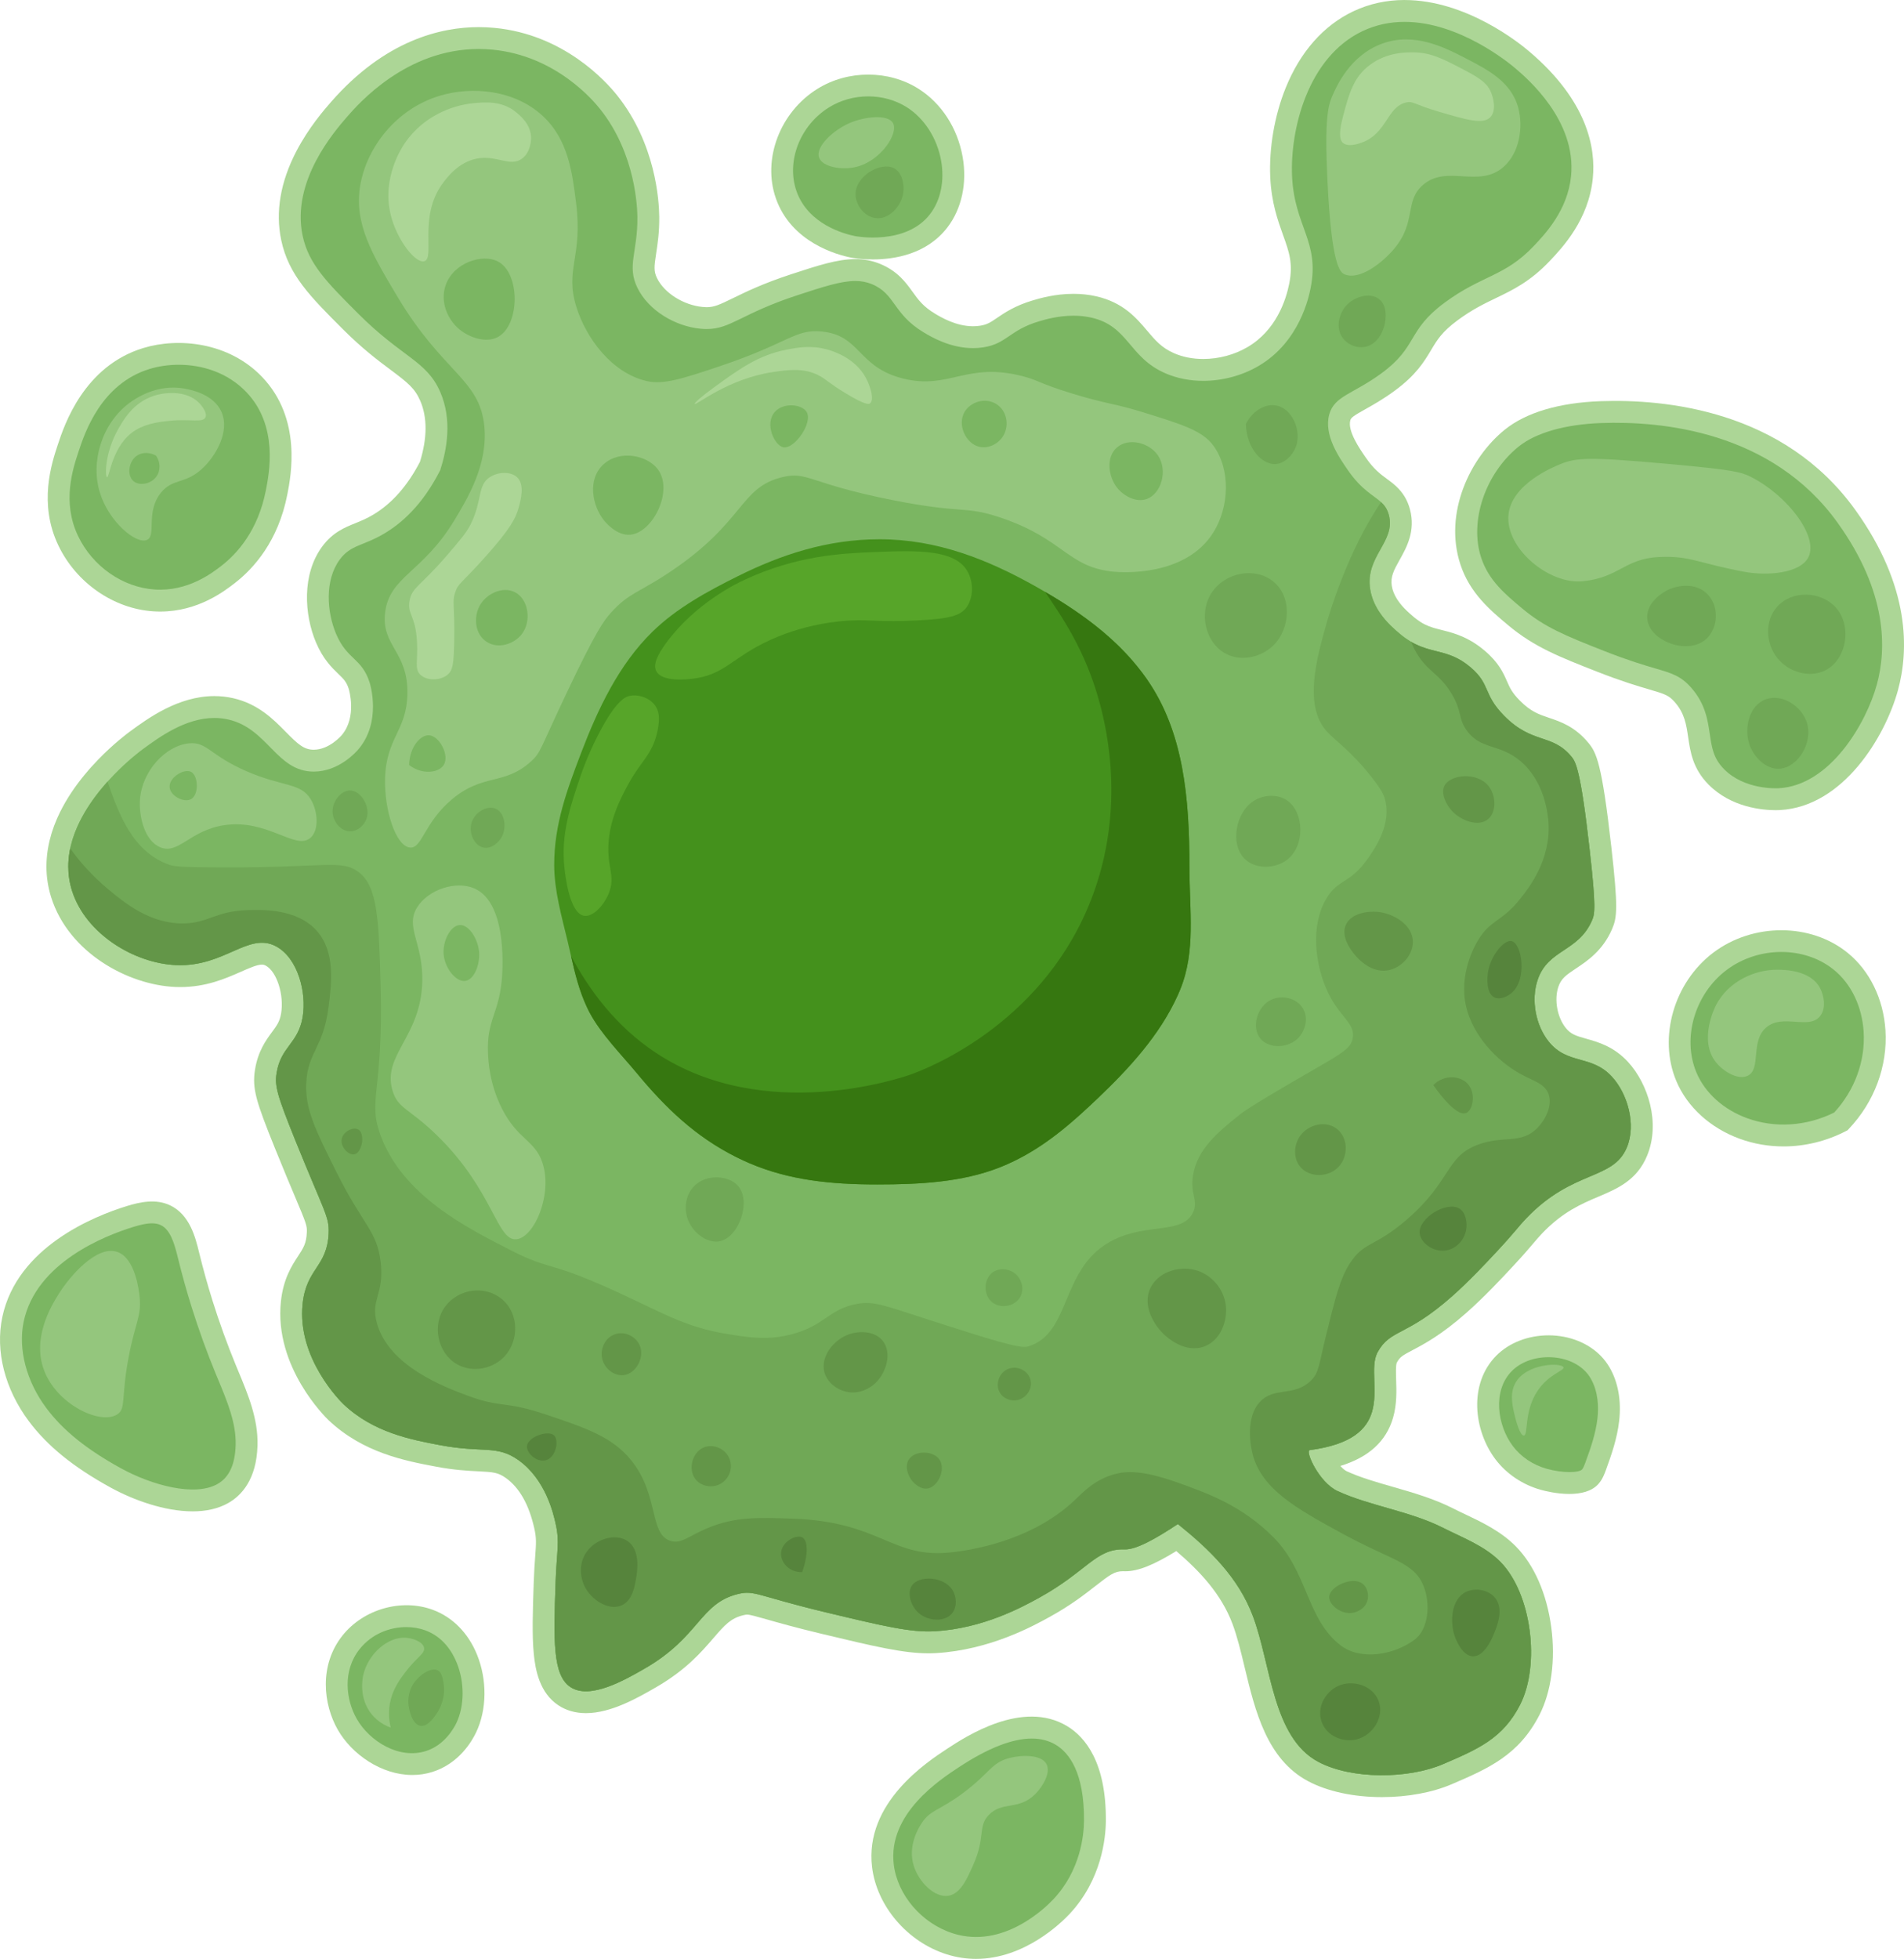 <?xml version="1.0" encoding="UTF-8"?>
<svg id="Capa_2" xmlns="http://www.w3.org/2000/svg" viewBox="0 0 784.135 806.358">
  <defs>
    <style>
      .cls-1 {
        fill: #44911c;
      }

      .cls-2 {
        fill: #639648;
      }

      .cls-3 {
        fill: #367710;
      }

      .cls-4 {
        fill: #57a529;
      }

      .cls-5 {
        fill: #acd696;
      }

      .cls-6 {
        fill: #94c67d;
      }

      .cls-7 {
        fill: #56843c;
      }

      .cls-8 {
        fill: #70a856;
      }

      .cls-9 {
        fill: #7bb662;
      }
    </style>
  </defs>
  <g id="Capa_1-2" data-name="Capa_1">
    <g>
      <g>
        <path class="cls-9" d="M569.13,735.258c-10.916,0-20.957-2.136-28.274-6.012-15.262-8.091-19.637-26.27-23.868-43.852-1.613-6.703-3.137-13.034-5.209-18.552-5.383-14.34-15.96-24.832-26.977-33.917-10.182,6.544-16.661,9.37-21.362,9.37-.143,0-.283-.003-.422-.008-.207-.008-.414-.012-.615-.012-4.832,0-7.754,2.126-13.904,6.933-4.445,3.475-9.977,7.8-18.375,12.432-7.095,3.916-23.714,13.088-44.796,14.342-.964.058-1.961.087-2.962.087-9.892,0-21.574-2.792-42.781-7.861-10.931-2.613-18.003-4.628-22.683-5.961-4.921-1.401-7.391-2.104-9.246-2.104-.777,0-1.588.118-2.714.397-6.628,1.649-9.774,5.298-14.538,10.822-4.839,5.611-10.862,12.596-22.587,19.349-6.901,3.978-17.331,9.988-26.494,9.989-3.399,0-6.383-.832-8.87-2.473-9.519-6.272-9.004-21.508-8.151-46.748.152-4.46.397-7.796.594-10.476.411-5.604.599-8.16-.483-12.938-2.456-10.886-7.009-18.748-13.534-23.373-4.355-3.082-7.462-3.235-13.652-3.54-4.24-.209-9.518-.469-16.748-1.828-12.207-2.305-28.843-5.444-42.094-18.007-.864-.823-20.871-20.227-18.229-45.11.882-8.3,3.776-12.723,6.33-16.624,2.312-3.533,4.138-6.323,4.369-12.178.146-3.706-.377-5.079-5.178-16.448-1.985-4.7-4.704-11.137-8.278-19.991-7.392-18.303-9.011-23.264-7.93-29.98,1.052-6.552,3.773-10.235,6.175-13.486,2.129-2.881,3.811-5.157,4.552-9.523,1.45-8.535-1.704-20.658-8.547-24.409-1.246-.683-2.45-1.001-3.789-1.001-2.912,0-6.381,1.529-10.399,3.3-6.013,2.65-13.496,5.948-23.252,5.949-.612,0-1.229-.013-1.859-.039-17.85-.756-40.386-12.852-46.99-33.781-1.154-3.658-1.739-7.462-1.739-11.305,0-.533.012-1.066.034-1.602.019-.44.045-.872.079-1.31.003-.157.015-.314.035-.468.033-.419.078-.833.131-1.252.003-.044.008-.087.013-.129.05-.421.109-.841.176-1.255.019-.186.048-.371.088-.554.062-.391.128-.782.21-1.173.031-.164.073-.371.123-.594.017-.092.038-.193.064-.302.066-.327.141-.653.224-.98.17-.742.382-1.529.665-2.469.077-.262.163-.543.26-.836.477-1.514,1.074-3.111,1.752-4.68.113-.284.237-.559.372-.843,2.239-4.999,5.378-10.062,9.329-15.048.301-.384.617-.776.932-1.157.553-.676,1.123-1.352,1.704-2.017.017-.019.986-1.134.986-1.134l.001.002c.075-.087.152-.172.231-.252.844-.939,1.698-1.853,2.606-2.793,6.075-6.273,11.453-10.301,12.47-11.045,7.03-5.149,18.786-13.761,32.182-13.761,2.269,0,4.523.25,6.7.743,9.068,2.053,14.608,7.68,19.496,12.645,4.782,4.857,8.559,8.694,14.71,8.694,8.318-.016,14.33-6.824,14.988-7.6,8.087-9.531,3.788-23.139,3.744-23.275-1.319-4.082-3.042-5.742-5.427-8.04-2.518-2.426-5.651-5.445-8.219-11.511-4.33-10.225-5.373-25.035,2.057-35.071,3.546-4.789,7.463-6.372,11.61-8.048,2.333-.942,4.976-2.011,8.085-3.862,8.462-5.038,15.562-13.077,21.104-23.896,3.482-11.065,3.499-20.709.049-28.666-2.783-6.414-6.836-9.444-13.552-14.464-5.092-3.807-11.43-8.544-19.202-16.315-13.386-13.376-21.456-21.439-24.201-34.421-3.455-16.351,3.061-34.142,19.365-52.879,21.202-24.311,42.987-29.409,57.535-29.409,2.005,0,4.043.097,6.057.287,26.8,2.527,43.148,20.686,47.52,26.191,15.273,19.183,16.254,42.665,16.296,47.178.058,6.008-.652,10.617-1.223,14.319-.853,5.529-1.322,8.575.774,12.852,3.698,7.55,12.915,13.451,22.413,14.351.729.069,1.43.104,2.085.104,4.266,0,7.304-1.485,12.82-4.181,5.075-2.48,12.026-5.877,23.098-9.51,11.866-3.892,18.89-6.093,25.268-6.093,3.051,0,5.824.528,8.479,1.614,6.06,2.473,8.81,6.298,11.47,9.997,2.408,3.35,4.899,6.814,10.587,10.217,2.649,1.594,9.665,5.812,17.969,5.812,1.198,0,2.39-.09,3.544-.268,3.947-.61,6.012-2.015,8.871-3.958,3.046-2.072,6.838-4.651,13.517-6.629,2.533-.749,8.43-2.493,15.416-2.493,2.881,0,5.672.298,8.296.887,9.715,2.178,14.437,7.761,18.602,12.687,3.432,4.059,6.673,7.892,12.824,10.541,4.158,1.792,8.776,2.701,13.729,2.701,7.18,0,14.464-1.956,20.512-5.509,13.325-7.818,17.821-21.627,19.315-29.162,1.885-9.52-.154-15.197-2.735-22.384-2.141-5.96-4.567-12.716-5.006-22.502-1.03-23.146,8.446-53.049,31.686-64.012,5.905-2.787,12.342-4.2,19.131-4.2,24.256,0,46.104,18.107,48.516,20.171,22.363,19.006,25.685,36.749,24.531,48.286-1.55,15.556-11.652,26.225-16.507,31.352-7.484,7.892-13.961,11.007-20.819,14.305-5.011,2.41-10.193,4.902-16.558,9.604-7.146,5.274-9.532,9.265-12.059,13.491-2.682,4.486-5.722,9.571-13.999,15.622-4.445,3.252-8.326,5.424-11.443,7.17-5.305,2.97-7.491,4.294-8.33,7.276-1.813,6.437,3.937,14.731,7.026,19.188,3.726,5.387,6.9,7.722,9.701,9.782,1.175.864,2.285,1.681,3.328,2.641,2.253,2.095,3.666,4.424,4.463,7.345,1.978,7.227-1.092,12.691-3.8,17.512-2.473,4.402-4.609,8.203-3.756,13.613.386,2.449,1.354,4.901,2.879,7.291l.087.132c.046.07.089.141.139.207.038.051.095.131.131.184,2.443,3.621,5.582,6.246,7.457,7.815.332.284.622.515.911.738.666.516,1.244.931,1.776,1.275.335.226.597.388.851.544.028.018.443.271.443.271,0,0,.473.266.556.317l.102.049c.105.052.208.109.309.169,0,0,.295.149.363.188,0,0,.221.099.251.114,1.144.564,2.321,1.032,3.599,1.431l.714.224c.078.018.473.133.473.133l.202.059s.183.046.227.059c.187.054.382.109.569.156.041.01.082.021.123.033.521.146,1.042.273,1.563.401l.172.043c.252.062.506.127.756.196,1.388.342,2.539.66,3.616,1,.328.102.679.222,1.019.344.316.109.637.22.958.342.645.24,1.255.492,1.833.758.888.4,1.709.817,2.477,1.26.285.152.579.323.861.495.018.011.113.07.113.07.335.208.679.427,1.014.657.366.241.743.503,1.119.777.334.241.69.513,1.033.786.335.255.737.585,1.14.928,5.004,4.257,6.575,7.839,7.961,10.999,1.208,2.754,2.349,5.356,6.114,9.176,5.298,5.375,9.479,6.786,13.906,8.279,4.614,1.557,9.385,3.167,14.103,8.857,2.322,2.803,4.514,5.45,8.488,40.668,2.816,24.934,2.187,27.781.617,31.403-3.329,7.648-8.548,11.118-13.152,14.179-4.152,2.761-7.432,4.94-9.108,9.967-2.242,6.703-.632,15.585,3.827,21.123,3.077,3.819,6.474,4.769,10.774,5.971,4.721,1.32,10.073,2.815,15.077,8.27,7.026,7.653,11.857,22.126,6.968,33.872-3.491,8.399-10.371,11.313-17.655,14.399-7.26,3.074-15.488,6.56-24.607,16.091-1.468,1.533-2.474,2.723-3.748,4.229-1.778,2.101-3.99,4.716-8.473,9.521-4.527,4.861-11.373,12.211-18.689,18.682-9.88,8.751-16.484,12.234-21.306,14.778-4.346,2.293-6.342,3.346-8.345,6.948-.031.06-.062.119-.094.178.002-.004.019-.042.037-.084-.023.052-.047.104-.072.156-.957,1.981-.839,5.493-.715,9.211.147,4.383.314,9.351-1.108,14.215-2.8,9.54-10.893,15.529-24.684,18.232,1.631,3.171,4.707,7.536,8.05,9.079,5.88,2.717,12.539,4.628,19.589,6.651,8.078,2.319,16.431,4.717,23.927,8.509,1.72.871,3.531,1.73,5.282,2.56,6.861,3.253,13.957,6.616,19.595,12.351,14.057,14.297,18.387,45.398,8.911,63.998-7.792,15.296-19.266,20.23-33.792,26.479l-.1.043c-7.449,3.201-17.044,4.964-27.02,4.964Z"/>
        <path class="cls-5" d="M578.444,9c22.619-0,43.256,17.093,45.588,19.089,4.93,4.19,25.27,21.52,22.98,44.42-1.4,14.05-10.68,23.83-15.32,28.73-12.12,12.78-21.22,11.88-36.76,23.36-15.65,11.55-10.87,18.01-26.04,29.1-11.77,8.61-19.3,9.22-21.45,16.86-2.38,8.45,4.02,17.72,7.66,22.97,5.72,8.27,10.54,10.28,13.68,13.17,1.43,1.33,2.52,2.84,3.17,5.22,3.03,11.07-9.82,16.95-7.66,30.64.54,3.43,1.89,6.44,3.53,9.01.14.21.27.42.42.62,2.78,4.12,6.28,7.06,8.3,8.75.35.3.7.58,1.05.85.71.55,1.4,1.05,2.08,1.49.31.21.63.41.94.6l.01.01c.17.1.34.2.51.31.01,0,.03.01.04.02.14.08.28.16.41.23.16.1.32.18.48.26.15.09.31.17.47.25.16.09.32.16.47.23,1.46.72,2.87,1.26,4.25,1.69l.57.18c.13.04.25.08.38.11.21.06.41.12.62.18.04.01.09.02.13.03.24.07.49.14.73.2.57.16,1.14.3,1.71.44.28.07.57.14.85.22,1.14.28,2.27.58,3.41.94.29.09.58.19.86.29.29.1.58.2.87.31.51.19,1.03.4,1.55.64.71.32,1.44.68,2.18,1.11.23.12.47.26.7.4.03.02.05.03.08.05.29.18.59.37.88.57.32.21.65.44.98.68.29.21.59.44.88.67.34.26.68.54,1.02.83,8.31,7.07,4.96,10.95,13.79,19.91,11.73,11.9,19.69,7.13,27.75,16.85,1.69,2.04,3.74,5.15,7.48,38.3,2.7,23.9,2.1,26.48.96,29.11-5.69,13.07-18.14,11.74-22.4,24.51-2.78,8.31-.78,18.7,4.59,25.37,7.79,9.67,17.58,5.24,26.04,14.46,6.4,6.97,10.08,19.61,6.13,29.1-5.66,13.62-22.14,9.02-41.36,29.11-3.61,3.77-4.49,5.46-12.26,13.79-4.49,4.82-11.28,12.1-18.38,18.38-18.98,16.81-25.32,13.34-30.64,22.98-.07.14-.15.27-.21.41-2.82,5.84.4,15.6-2.09,24.12-2.11,7.19-8.29,13.5-25.66,15.8-2.02.26,3.79,13.32,11.46,16.86,13.18,6.09,29.95,8.3,43.37,15.09,8.24,4.17,17.23,7.47,23.7,14.05,12.9,13.12,16.46,42.41,8.11,58.8-7.07,13.88-17.36,18.28-31.66,24.43-6.984,3.001-16.121,4.598-25.243,4.598-9.569,0-19.123-1.756-26.167-5.488-18.92-10.03-19.44-39.96-26.97-60.01-5.98-15.93-17.77-27.35-30.9-37.9-8.973,5.959-16.935,10.435-21.651,10.435-.088,0-.174-.002-.259-.005-.263-.009-.522-.014-.777-.014-11.275-0-15.022,9.206-34.453,19.924-7.32,4.04-23.21,12.62-42.89,13.79-.882.052-1.778.079-2.692.079-9.359,0-20.776-2.728-41.738-7.739-23.034-5.506-28.286-8.188-32.976-8.188-1.205,0-2.372.177-3.794.528-15.72,3.91-15.7,17.63-38.29,30.64-6.314,3.639-16.302,9.388-24.248,9.388-2.361,0-4.541-.507-6.392-1.728-7.42-4.89-6.92-19.52-6.13-42.89.46-13.5,1.81-16.52,0-24.51-.9-3.99-4.09-18.09-15.32-26.05-8.93-6.32-14.51-2.8-32.17-6.12-11.92-2.25-27.52-5.18-39.83-16.85-.85-.81-19.25-18.76-16.85-41.37,1.56-14.68,10.17-15.13,10.72-29.1.27-6.86-1.73-8.45-13.78-38.3-7.52-18.62-8.5-22.36-7.66-27.58,1.75-10.9,8.87-12.08,10.72-22.97,1.74-10.24-1.99-24.27-10.82-29.11-2.013-1.103-3.977-1.554-5.952-1.554-8.941-.001-18.152,9.25-33.652,9.25-.548,0-1.103-.011-1.667-.035-17.24-.73-37.27-12.83-42.89-30.64-1.06-3.36-1.53-6.69-1.53-9.95,0-.47.01-.94.03-1.41.02-.47.05-.93.09-1.4q-.01-.01,0-.02c.03-.46.08-.91.14-1.37v-.03c.05-.42.11-.84.18-1.25,0-.07.01-.14.03-.2.06-.38.12-.76.2-1.14.04-.21.08-.41.13-.62.01-.06.02-.13.04-.19.06-.31.13-.62.21-.93.17-.75.38-1.5.6-2.23.07-.24.14-.47.22-.71.47-1.49,1.02-2.95,1.64-4.38.09-.23.19-.45.3-.68,2.31-5.17,5.45-9.95,8.77-14.14.29-.37.58-.73.87-1.08.54-.66,1.08-1.3,1.63-1.93q.01-.01.02-.02c.32-.38.66-.76.98-1.13.02-.03.05-.05.08-.08.87-.97,1.73-1.89,2.59-2.78,5.8-5.99,10.92-9.83,11.89-10.54,6.782-4.968,17.596-12.892,29.524-12.892,1.878,0,3.784.196,5.706.632,16.336,3.697,19.855,21.45,35.201,21.45.013,0,.026,0,.039,0,10.38-.02,17.49-8.14,18.38-9.19,9.58-11.29,4.88-26.69,4.59-27.58-3.25-10.06-9.26-9.23-13.78-19.91-3.84-9.07-4.77-22.13,1.53-30.64,4.54-6.13,9.54-5.46,18.38-10.72,6.82-4.06,15.58-11.45,22.98-26.05,2.71-8.46,5-20.64,0-32.17-5.61-12.93-15.7-14.17-33.7-32.17-12.91-12.9-20.51-20.49-22.98-32.17-4.75-22.48,13.15-43.01,18.38-49.02,4.559-5.228,24.275-27.837,54.117-27.837,1.841,0,3.716.086,5.633.267,26.4,2.49,41.95,21.4,44.42,24.51,14.77,18.55,15.29,41.18,15.32,44.42.14,14.5-4.44,20.03.01,29.11,4.6,9.39,15.58,15.86,26.03,16.85.881.084,1.714.124,2.51.124,9.944,0,14.21-6.331,37.32-13.914,10.916-3.58,18.058-5.869,23.865-5.869,2.433,0,4.631.402,6.775,1.279,9.85,4.02,8.63,12.24,21.45,19.91,2.891,1.738,10.77,6.451,20.28,6.451,1.379,0,2.792-.099,4.23-.321,9.71-1.5,10.72-7.09,22.98-10.72,2.396-.709,7.791-2.308,14.138-2.308,2.342,0,4.813.218,7.312.778,15.48,3.47,15.4,16.41,30.63,22.97,4.852,2.092,10.166,3.069,15.509,3.069,8.017,0,16.1-2.198,22.791-6.129,17.06-10.01,20.77-28.74,21.45-32.17,3.79-19.14-6.73-25.21-7.66-45.96-.84-18.87,6.3-48.98,29.11-59.74,5.689-2.684,11.513-3.769,17.212-3.769M578.444,0h-0c-7.459 0-14.542,1.558-21.052,4.63-12.265,5.785-21.923,16.713-27.929,31.601-4.558,11.298-6.866,24.667-6.331,36.679.469,10.468,3.129,17.873,5.266,23.824,2.529,7.041,4.199,11.692,2.557,19.988-1.347,6.795-5.37,19.229-17.176,26.156-5.37,3.155-11.846,4.891-18.236,4.891-4.336,0-8.355-.785-11.946-2.333-5.181-2.232-7.824-5.357-11.171-9.315-4.394-5.196-9.862-11.664-21.054-14.172-2.945-.661-6.068-.996-9.28-.996-7.636,0-13.97,1.873-16.675,2.673-7.371,2.182-11.659,5.099-14.79,7.229-2.718,1.849-4.083,2.777-7.028,3.232-.925.142-1.887.215-2.856.215-7.054,0-13.294-3.752-15.643-5.164-4.905-2.935-6.924-5.742-9.261-8.992-2.747-3.82-6.165-8.574-13.426-11.537-3.199-1.309-6.529-1.946-10.176-1.946-7.407,0-15.487,2.65-26.669,6.317-11.368,3.73-18.479,7.205-23.672,9.743-5.661,2.767-7.776,3.723-10.844,3.723-.514,0-1.072-.028-1.658-.084-7.897-.748-15.802-5.731-18.799-11.85-1.408-2.872-1.209-4.734-.368-10.187.596-3.864,1.337-8.674,1.276-15.05-.062-6.7-1.492-30.111-17.279-49.939-4.645-5.849-22.044-25.169-50.616-27.864-2.151-.203-4.331-.307-6.478-.307-15.481,0-38.614,5.365-60.901,30.922-2.753,3.163-9.133,10.495-14.151,20.128-6.609,12.687-8.712,25.024-6.252,36.668,3.022,14.291,11.927,23.189,25.406,36.658,8.016,8.016,14.497,12.86,19.705,16.753,6.979,5.216,9.899,7.537,12.118,12.65,2.971,6.851,2.937,15.313-.1,25.161-5.123,9.884-11.589,17.197-19.227,21.743-2.813,1.674-5.18,2.631-7.469,3.556-4.331,1.751-9.239,3.735-13.539,9.541-8.487,11.464-7.414,28.102-2.585,39.505,2.926,6.913,6.575,10.429,9.24,12.997,2.194,2.114,3.295,3.175,4.263,6.171.035.111,3.501,11.461-2.888,18.99-.211.249-5.159,6.001-11.535,6.013-4.108,0-6.638-2.386-11.526-7.351-5.058-5.138-11.354-11.533-21.71-13.877-2.501-.566-5.089-.854-7.692-.854-14.868,0-27.368,9.156-34.836,14.626-1.072.785-6.723,5.017-13.044,11.545-.917.949-1.776,1.868-2.623,2.808-.166.169-.323.343-.473.523l-.229.263c-.204.233-.41.469-.612.705-.016.018-.032.036-.047.053-.606.695-1.196,1.393-1.804,2.135-.334.403-.667.818-1.001,1.243-4.14,5.224-7.465,10.591-9.856,15.915-.121.255-.279.6-.441,1-.721,1.673-1.357,3.375-1.891,5.062-.104.316-.198.621-.29.937-.299.995-.528,1.847-.717,2.663-.088.351-.17.707-.243,1.062-.032.136-.058.262-.08.377-.048.217-.092.432-.134.652-.091.442-.16.851-.217,1.206-.05.25-.09.502-.12.756-.069.433-.13.877-.184,1.327-.007.062-.014.124-.02.186-.076.616-.129,1.158-.164,1.69-.045.554-.078,1.087-.101,1.625-.025.595-.038,1.198-.038,1.793,0,4.304.655,8.563,1.947,12.658,7.221,22.884,31.713,36.103,51.092,36.924.681.029,1.37.044,2.047.044,10.705,0,18.669-3.511,25.069-6.332,3.404-1.501,6.619-2.918,8.582-2.918.421,0,.91.054,1.63.448,4.521,2.478,7.57,12.057,6.27,19.709-.562,3.307-1.756,4.924-3.735,7.602-2.436,3.298-5.773,7.814-6.999,15.449-1.261,7.835.428,13.131,8.201,32.377,3.587,8.886,6.313,15.341,8.304,20.055,4.662,11.039,4.933,11.853,4.828,14.521-.182,4.61-1.409,6.486-3.638,9.891-2.55,3.896-6.042,9.232-7.039,18.612-2.875,27.082,18.672,47.96,19.59,48.836,14.229,13.49,31.617,16.772,44.314,19.168l.056.011c7.539,1.417,12.986,1.686,17.363,1.901,6.201.306,8.129.493,11.277,2.721,5.586,3.959,9.537,10.92,11.74,20.684.936,4.132.786,6.172.386,11.622-.2,2.719-.448,6.104-.601,10.601l-.002.053c-.411,12.152-.735,21.751.028,29.523.651,6.631,2.411,16.037,10.147,21.135,3.231,2.131,7.049,3.213,11.344,3.213,10.366,0,21.425-6.373,28.742-10.59,12.386-7.133,18.685-14.439,23.747-20.309,4.837-5.61,7.188-8.143,12.222-9.395.933-.231,1.345-.262,1.622-.262,1.227,0,3.927.769,8.015,1.933,4.717,1.343,11.845,3.373,22.869,6.009,21.541,5.149,33.407,7.985,43.83,7.985,1.089,0,2.175-.032,3.228-.095,22.096-1.314,39.973-11.18,46.703-14.894,8.71-4.804,14.4-9.252,18.971-12.825,5.81-4.542,7.807-5.979,11.133-5.979.149,0,.3.003.454.008.189.007.384.011.582.011,5.184,0,11.482-2.459,20.984-8.313,9.605,8.196,18.518,17.627,23.141,29.942,1.975,5.26,3.468,11.46,5.047,18.025,4.256,17.687,9.08,37.733,26.133,46.774,7.957,4.215,18.746,6.536,30.383,6.536,10.573,0,20.8-1.893,28.796-5.329l.103-.044c14.753-6.345,27.494-11.824,36.023-28.57,4.827-9.475,6.583-22.558,4.816-35.893-1.829-13.807-6.989-25.634-14.528-33.302-6.199-6.304-13.996-10.001-20.876-13.262-1.805-.856-3.51-1.664-5.177-2.508-7.877-3.985-16.438-6.442-24.717-8.819-6.88-1.975-13.377-3.84-18.942-6.411-.827-.382-1.739-1.187-2.618-2.18,11.724-3.604,18.849-10.131,21.679-19.776,1.627-5.566,1.44-11.149,1.289-15.636-.081-2.415-.203-6.06.266-7.095.013-.025.026-.049.038-.072,1.294-2.319,2.188-2.843,6.487-5.111,4.74-2.501,11.904-6.28,22.191-15.392,7.471-6.608,14.408-14.055,18.998-18.983,4.552-4.88,6.803-7.54,8.612-9.678,1.272-1.504,2.192-2.59,3.563-4.022,8.48-8.864,16.254-12.157,23.113-15.062,7.797-3.303,15.859-6.717,20.057-16.819,5.665-13.611.359-29.743-7.811-38.641-5.87-6.397-12.406-8.224-17.179-9.558-4.375-1.223-6.397-1.873-8.482-4.461-3.506-4.355-4.824-11.607-3.063-16.869,1.141-3.422,3.073-4.818,7.333-7.65,4.612-3.066,10.928-7.265,14.784-16.123,2.082-4.802,2.556-8.709-.269-33.713-3.924-34.785-6.164-39.013-9.492-43.031-5.536-6.676-11.41-8.658-16.131-10.251-4.243-1.432-7.593-2.562-12.14-7.175-3.182-3.229-4.072-5.257-5.198-7.824-1.503-3.427-3.373-7.691-9.17-12.622-.48-.41-.904-.754-1.319-1.074-.374-.296-.76-.589-1.133-.86-.418-.304-.839-.597-1.241-.863-.427-.291-.831-.546-1.143-.74-.018-.011-.035-.022-.052-.033-.034-.022-.069-.043-.104-.064-.363-.221-.697-.413-1.016-.585-.869-.498-1.789-.965-2.804-1.423-.672-.309-1.375-.6-2.148-.888-.346-.13-.691-.251-1.036-.37-.381-.136-.775-.27-1.168-.392-1.109-.35-2.329-.689-3.792-1.05-.273-.075-.551-.145-.825-.213l-.128-.032c-.511-.126-.986-.24-1.46-.374-.083-.023-.166-.045-.25-.066-.129-.032-.264-.071-.393-.109-.112-.033-.224-.063-.337-.091-.01-.002-.019-.005-.029-.007l-.063-.018-.368-.107c-.053-.015-.107-.03-.16-.044l-.552-.174c-1.085-.338-2.049-.721-2.98-1.18-.058-.029-.116-.057-.175-.084l-.09-.042c-.053-.028-.107-.056-.161-.083l-.039-.02c-.135-.077-.272-.15-.411-.22-.084-.049-.169-.097-.255-.143-.045-.024-.092-.051-.14-.079-.1-.062-.2-.122-.3-.182-.033-.021-.065-.041-.098-.061-.196-.12-.399-.245-.594-.377-.052-.036-.105-.071-.158-.105-.424-.275-.901-.618-1.458-1.049-.287-.221-.507-.399-.706-.569-.027-.023-.054-.046-.081-.068-1.693-1.417-4.527-3.788-6.615-6.881-.06-.089-.122-.178-.186-.265l-.047-.072-.088-.134c-1.189-1.874-1.909-3.682-2.199-5.525-.582-3.689.779-6.341,3.233-10.71,2.821-5.02,6.684-11.895,4.217-20.906-1.027-3.76-2.845-6.76-5.721-9.434-1.26-1.159-2.522-2.088-3.744-2.986-2.64-1.942-5.369-3.95-8.664-8.713-2.483-3.581-7.637-11.015-6.399-15.41.309-1.099,1.294-1.825,6.198-4.571,3.224-1.805,7.236-4.051,11.903-7.465,9.013-6.589,12.302-12.091,15.204-16.944,2.486-4.158,4.449-7.442,10.867-12.178,6.027-4.453,11.015-6.851,15.838-9.171,6.922-3.329,14.08-6.772,22.108-15.237,5.226-5.518,16.043-16.942,17.745-34.031,1.26-12.604-2.245-31.89-26.107-52.17-4.121-3.528-26.082-21.232-51.417-21.232h0Z"/>
      </g>
      <path class="cls-8" d="M669.992,472.339c-5.66,13.62-22.14,9.02-41.36,29.11-3.61,3.77-4.49,5.46-12.26,13.79-4.49,4.82-11.28,12.1-18.38,18.38-18.98,16.81-25.32,13.34-30.64,22.98-.07.14-.15.27-.21.41-2.82,5.84.4,15.6-2.09,24.12-2.11,7.19-8.29,13.5-25.66,15.8-2.02.26,3.79,13.32,11.46,16.86,13.18,6.09,29.95,8.3,43.37,15.09,8.24,4.17,17.23,7.47,23.7,14.05,12.9,13.12,16.46,42.41,8.11,58.8-7.07,13.88-17.36,18.28-31.66,24.43-14.31,6.15-37.65,6.4-51.41-.89-18.92-10.03-19.44-39.96-26.97-60.01-5.98-15.93-17.77-27.35-30.9-37.9-9.14,6.07-17.23,10.6-21.91,10.43-11.89-.43-15.36,8.95-35.23,19.91-7.32,4.04-23.21,12.62-42.89,13.79-9.91.59-21.42-2.16-44.43-7.66-28.95-6.92-29.81-9.38-36.77-7.66-15.72,3.91-15.7,17.63-38.29,30.64-8.19,4.72-22.56,12.99-30.64,7.66-7.42-4.89-6.92-19.52-6.13-42.89.46-13.5,1.81-16.52,0-24.51-.9-3.99-4.09-18.09-15.32-26.05-8.93-6.32-14.51-2.8-32.17-6.12-11.92-2.25-27.52-5.18-39.83-16.85-.85-.81-19.25-18.76-16.85-41.37,1.56-14.68,10.17-15.13,10.72-29.1.27-6.86-1.73-8.45-13.78-38.3-7.52-18.62-8.5-22.36-7.66-27.58,1.75-10.9,8.87-12.08,10.72-22.97,1.74-10.24-1.99-24.27-10.82-29.11-11.45-6.27-21.23,8.51-41.27,7.66-17.24-.73-37.27-12.83-42.89-30.64-1.06-3.36-1.53-6.69-1.53-9.95,0-.47.01-.94.03-1.41.02-.47.05-.93.09-1.4q-.01-.01,0-.02c.03-.46.08-.91.14-1.37v-.03c.05-.42.11-.84.18-1.25,0-.07.01-.14.03-.2.06-.38.12-.76.2-1.14.04-.21.08-.41.13-.62.01-.06.02-.13.04-.19.06-.31.13-.62.21-.93.17-.75.38-1.5.6-2.23.07-.24.14-.47.22-.71.47-1.49,1.02-2.95,1.64-4.38.09-.23.19-.45.3-.68,2.31-5.17,5.45-9.95,8.77-14.14.29-.37.58-.73.87-1.08.54-.66,1.08-1.3,1.63-1.93l.02-.02c.32-.38.66-.76.98-1.13.02-.03.05-.05.08-.08,4.82,13.97,10.61,29.1,25.58,34.28,2.68.92,9.3.97,22.43,1.02,41.91.16,48.33-3.46,55.53,2.04,7.71,5.89,8.22,19.66,8.94,46.98,1.15,43.96-5.48,46.57,0,61.36,9.11,24.62,35,37.78,54.13,47.5,15.81,8.03,14.25,3.85,40.68,15.73,20.67,9.3,29.87,15.56,48.17,18.51,8.83,1.43,16.83,2.63,26.6,0,13.3-3.57,15-10.23,26.32-12.38,7.3-1.38,11.21.5,31.93,7.15,23.55,7.56,35.39,11.31,38.72,10.34,18.42-5.4,12.93-33.22,35.75-44.13,13.9-6.65,28-2.09,32.28-11.08,2.34-4.91-1.33-7.4,0-15.38,1.81-10.83,10.5-17.84,18.78-24.51,1.77-1.43,4.84-3.8,26.55-16.35,15.78-9.11,19.6-11,20.43-15.43,1.2-6.45-5.77-8.63-10.86-20.31-4.37-10.04-6.78-25.8,0-37.21,4.95-8.34,9.68-5.72,17.41-16.92,2.71-3.94,9.56-13.85,6.72-23.96-.54-1.93-1.43-3.89-5.2-8.72-8.77-11.24-15.53-15.55-18.93-19.4-9.4-10.65-3.92-30.11,0-44.05.78-2.78,8.64-29.89,22.54-50.13,1.43,1.33,2.52,2.84,3.17,5.22,3.03,11.07-9.82,16.95-7.66,30.64.54,3.43,1.89,6.44,3.53,9.01.14.21.27.42.42.62,2.78,4.12,6.28,7.06,8.3,8.75.35.3.7.58,1.05.85.71.55,1.4,1.05,2.08,1.49.31.21.63.41.94.6l.01.01c.17.1.34.2.51.31.01,0,.03.01.04.02.14.08.28.16.41.23.16.1.32.18.48.26.15.09.31.17.47.25.16.09.32.16.47.23,1.46.72,2.87,1.26,4.25,1.69l.57.18c.13.04.25.08.38.11.21.06.41.12.62.18.04.01.09.02.13.03.24.07.49.14.73.2.57.16,1.14.3,1.71.44.28.07.57.14.85.22,1.14.28,2.27.58,3.41.94.29.09.58.19.86.29.29.1.58.2.87.31.51.19,1.03.4,1.55.64.71.32,1.44.68,2.18,1.11.23.12.47.26.7.4.03.02.05.03.08.05.29.18.59.37.88.57.32.21.65.44.98.68.29.21.59.44.88.67.34.26.68.54,1.02.83,8.31,7.07,4.96,10.95,13.79,19.91,11.73,11.9,19.69,7.13,27.75,16.85,1.69,2.04,3.74,5.15,7.48,38.3,2.7,23.9,2.1,26.48.96,29.11-5.69,13.07-18.14,11.74-22.4,24.51-2.78,8.31-.78,18.7,4.59,25.37,7.79,9.67,17.58,5.24,26.04,14.46,6.4,6.97,10.08,19.61,6.13,29.1Z"/>
      <g>
        <path class="cls-9" d="M104.716,158.301c-11.89-12.451-30.196-15.072-44.425-10.723-22.223,6.792-29.624,29.093-32.17,36.766-2.526,7.612-7.513,22.641,0,38.298,6.159,12.835,19.445,23.436,35.234,24.511,15.449,1.051,26.458-7.483,30.638-10.723,15.387-11.928,18.945-28.746,19.915-33.702,1.463-7.476,5.652-28.881-9.191-44.425Z"/>
        <path class="cls-5" d="M65.998,251.743c-.966,0-1.948-.033-2.95-.101-16.329-1.112-31.632-11.73-38.985-27.054-8.299-17.295-2.838-33.753-.214-41.662,2.641-7.96,10.678-32.181,35.126-39.653,14.493-4.428,35.264-2.461,48.996,11.919,16.453,17.229,11.862,40.688,10.354,48.397-3.752,19.168-13.804,30.372-21.575,36.395-4.26,3.303-15.166,11.757-30.751,11.757ZM73.605,150.148c-4.267,0-8.371.625-12,1.734-20,6.113-26.694,26.285-29.214,33.879-2.426,7.31-6.94,20.916-.214,34.934,5.975,12.45,18.332,21.073,31.482,21.968,13.746.937,23.791-6.857,27.575-9.79,6.554-5.08,15.04-14.584,18.256-31.01,1.423-7.273,5.204-26.594-8.03-40.453h0c-7.69-8.054-18.19-11.262-27.856-11.262Z"/>
      </g>
      <g>
        <path class="cls-9" d="M375.865,40.344c-10.777-6.812-25.436-7.001-36.766,0-13.11,8.1-20.511,25.049-15.319,39.83,5.89,16.768,24.509,20.84,27.575,21.447,1.106.219,23.648,4.324,35.234-10.723,11.386-14.787,5.976-39.998-10.723-50.553Z"/>
        <path class="cls-5" d="M359.474,106.788c-5.034,0-8.605-.676-8.993-.753-5.643-1.116-24.553-6.171-30.947-24.37-5.681-16.171,1.714-35.581,17.2-45.149,12.552-7.754,29.244-7.745,41.536.024h0c9.454,5.975,16.08,16.195,18.18,28.04,1.913,10.789-.382,21.382-6.296,29.062-8.518,11.062-21.849,13.145-30.68,13.145ZM357.577,39.675c-5.615,0-11.261,1.499-16.113,4.497-11.974,7.398-17.751,22.234-13.439,34.51,4.812,13.699,19.741,17.642,24.202,18.523.208.041,20.79,3.94,30.796-9.054,4.373-5.679,6.037-13.698,4.565-22-1.635-9.22-6.916-17.445-14.127-22.003-4.717-2.981-10.285-4.472-15.884-4.472Z"/>
      </g>
      <g>
        <path class="cls-9" d="M659.324,169.641c-23.728.847-33.772,8.307-36.766,10.723-14.081,11.362-22.746,32.588-16.851,50.553,3.486,10.624,11.017,16.915,18.383,23.068,9.886,8.258,19.293,12.038,35.234,18.294,24.364,9.561,27.983,7.17,33.799,13.787,10.053,11.438,3.052,22.917,13.69,33.702,9.755,9.89,24.555,9.275,26.043,9.191,22.847-1.278,39.177-26.89,44.425-45.957,9.357-33.993-11.967-63.671-16.851-70.468-32.576-45.339-90.581-43.269-101.106-42.894Z"/>
        <path class="cls-5" d="M731.28,333.5c-5.26,0-18.276-1.047-27.67-10.571-6.457-6.545-7.468-13.396-8.361-19.441-.78-5.281-1.454-9.842-5.505-14.451-2.469-2.809-3.944-3.313-10.511-5.237-4.774-1.399-11.314-3.314-21.552-7.332-15.552-6.103-25.827-10.135-36.475-19.029-7.447-6.221-15.886-13.27-19.774-25.119-6.93-21.122,3.961-43.887,18.301-55.458,8.747-7.058,22.382-11.11,39.431-11.719h.001c26.496-.944,75.353,3.613,104.921,44.765,22.698,31.592,22.064,57.836,17.536,74.289-5.231,19.001-22.467,47.799-48.513,49.256-.401.022-1.024.046-1.828.047ZM659.324,169.641l.16,4.497c-14.873.531-26.984,3.986-34.101,9.729-13.693,11.05-20.314,30.674-15.401,45.648,3.084,9.399,9.839,15.043,16.991,21.016,9.123,7.62,17.471,11.075,33.995,17.56,9.865,3.871,16.182,5.722,20.794,7.073,6.746,1.976,10.462,3.065,14.741,7.933,5.806,6.605,6.785,13.231,7.648,19.077.824,5.579,1.475,9.985,5.865,14.435,8.286,8.4,21.147,7.94,22.588,7.858,21.158-1.184,35.971-26.794,40.338-42.659,4.008-14.561,4.457-37.943-16.167-66.647-27.121-37.747-72.602-41.909-97.291-41.023l-.16-4.497Z"/>
      </g>
      <g>
        <path class="cls-9" d="M758.126,395.748c-13.07-10.645-34.364-11.689-49.836,0-15.331,11.583-20.246,32.12-13.787,47.489,8.693,20.685,37.858,31.702,63.623,18.383,19.791-20.781,17.427-51.68,0-65.872Z"/>
        <path class="cls-5" d="M734.516,471.914c-6.122.001-12.205-1.034-17.967-3.124-12.138-4.402-21.686-13.08-26.194-23.808-7.514-17.88-.97-40.589,15.223-52.823,16.344-12.348,40.157-12.302,55.391.101h0c9.053,7.373,14.712,18.985,15.526,31.859.933,14.744-4.575,29.544-15.109,40.606l-.521.547-.671.347c-8.081,4.177-16.918,6.296-25.677,6.296ZM733.613,391.868c-7.943,0-16.02,2.491-22.61,7.47-13.01,9.83-18.32,27.953-12.352,42.156,3.539,8.42,11.181,15.286,20.966,18.834,11.427,4.144,24.419,3.278,35.768-2.364,8.473-9.187,12.887-21.273,12.127-33.279-.657-10.379-5.113-19.655-12.228-25.449h0c-6.034-4.914-13.787-7.369-21.671-7.369Z"/>
      </g>
      <g>
        <path class="cls-9" d="M656.079,561.318c-9.22-9.5-27.319-9.508-36.64-.123-9.554,9.618-7.801,26.395-0,36.766,4.042,5.373,9.89,9.18,16.346,10.981,4.673,1.304,15.464,3.146,19.175-1.117,1.051-1.207,1.63-2.743,2.181-4.245,2.288-6.236,4.47-12.58,5.215-19.18.745-6.6-.047-13.551-3.393-19.288-.816-1.399-1.787-2.663-2.884-3.794Z"/>
        <path class="cls-5" d="M646.314,614.97c-5.214,0-10.183-1.26-11.738-1.694-7.547-2.106-14.2-6.584-18.732-12.61-8.886-11.815-11.165-30.995.403-42.642,5.319-5.354,13.243-8.382,21.679-8.348,8.388.049,16.182,3.15,21.382,8.508h0c1.37,1.411,2.562,2.98,3.543,4.662,3.544,6.077,4.919,13.705,3.977,22.059-.803,7.114-3.139,13.892-5.462,20.225-.586,1.598-1.39,3.786-3.012,5.649-2.825,3.245-7.524,4.19-12.04,4.19ZM637.721,558.675c-6,0-11.492,2.07-15.089,5.691-8.025,8.079-6.039,22.324.403,30.889,3.35,4.454,8.307,7.775,13.959,9.352,6.707,1.871,13.34,1.678,14.572.263.533-.612.967-1.796,1.351-2.84,2.223-6.06,4.276-12.007,4.968-18.134.505-4.472.427-10.968-2.809-16.517-.614-1.053-1.362-2.037-2.225-2.926l-.001-.001c-3.529-3.637-8.988-5.742-14.977-5.777-.05-.001-.102-.001-.152-.001Z"/>
      </g>
      <g>
        <path class="cls-9" d="M437.142,714.386c-15.893-9.574-37.809,4.788-44.53,9.191-8.15,5.341-31.825,20.855-29.002,44.425,1.776,14.829,13.423,27.695,27.575,32.17,23.824,7.534,43.187-12.368,45.957-15.319,12.944-13.789,13.745-30.468,13.787-35.234.048-5.434.237-26.785-13.787-35.234Z"/>
        <path class="cls-5" d="M401.984,806.358c-3.889,0-7.958-.566-12.157-1.894-16.145-5.106-28.764-19.879-30.686-35.925-3.154-26.34,22.555-43.188,31.003-48.724,7.669-5.025,31.005-20.316,49.319-9.283,7.402,4.459,16.181,14.868,15.965,39.128-.06,6.765-1.641,24.037-15.006,38.274-3.291,3.505-18.48,18.423-38.438,18.423ZM424.914,715.663c-7.986,0-17.969,3.901-29.835,11.678-8.067,5.286-29.492,19.327-27.001,40.127,1.515,12.654,11.575,24.339,24.463,28.415,20.604,6.517,38.035-10.609,41.32-14.108,11.192-11.923,12.518-26.486,12.568-32.194.178-20.015-6.215-28.09-11.609-31.34h0c-2.853-1.719-6.16-2.578-9.905-2.578Z"/>
      </g>
      <g>
        <path class="cls-9" d="M176.716,666.897c-10.524-3.888-24.207-.838-32.17,9.191-8.575,10.8-6.628,24.793-1.532,33.702,6.521,11.4,20.971,19.32,33.702,15.319,9.889-3.108,14.416-12.05,15.319-13.949,6.902-14.52,1.834-37.926-15.319-44.264Z"/>
        <path class="cls-5" d="M169.819,730.657c-12.712.001-24.905-8.481-30.711-18.632-6.012-10.509-7.752-26.562,1.914-38.735,8.672-10.922,24.342-15.384,37.254-10.614,8.101,2.993,14.553,9.53,18.166,18.408,4.232,10.396,4.101,22.661-.343,32.008-1.788,3.762-7.125,12.882-18.034,16.311-2.733.859-5.502,1.254-8.247,1.254ZM167.318,669.78c-6.757,0-14.183,2.726-19.248,9.106-7.047,8.875-5.655,20.794-1.15,28.669,5.29,9.251,17.378,16.739,28.447,13.26,7.74-2.433,11.604-9.485,12.604-11.588,3.342-7.03,3.395-16.746.136-24.752-1.874-4.604-5.642-10.659-12.95-13.358h0c-2.354-.87-5.04-1.338-7.838-1.338Z"/>
      </g>
      <g>
        <path class="cls-9" d="M83.208,536.695c-2.066-6.604-3.924-13.273-5.569-19.994-1.561-6.379-3.576-13.65-9.508-16.469-4.495-2.136-9.807-.932-14.565.529-21.476,6.595-43.592,20.376-48.216,42.361-2.863,13.612,1.8,28.053,10.126,39.196,8.326,11.143,19.997,19.352,32.19,26.047,18.636,10.232,52.996,18.902,53.884-13.483.298-10.848-4.425-21.108-8.56-31.142-3.654-8.866-6.918-17.893-9.782-27.045Z"/>
        <path class="cls-5" d="M79.313,622.138c-11.437,0-24.263-4.585-33.812-9.829-15.307-8.403-25.992-17.078-33.629-27.297-9.884-13.228-13.865-28.834-10.924-42.816,6.085-28.929,37.902-41.622,51.299-45.736,5.537-1.7,11.983-3.064,17.817-.292,8.13,3.863,10.427,13.252,11.948,19.463,1.616,6.602,3.463,13.236,5.492,19.72h0c2.815,8.997,6.061,17.972,9.648,26.675.352.855.709,1.711,1.066,2.569,3.997,9.601,8.13,19.528,7.832,30.411-.387,14.104-6.713,20.646-11.952,23.65-4.29,2.46-9.382,3.483-14.784,3.483ZM62.569,503.572c-2.383,0-5.056.685-7.682,1.491-11.872,3.646-40.034,14.743-45.133,38.985-2.373,11.284,1.113,24.584,9.327,35.577,6.84,9.153,16.611,17.033,30.75,24.796,12.547,6.889,30.349,11.839,39.788,6.427,4.779-2.74,7.21-8.003,7.432-16.089.246-8.956-3.511-17.979-7.144-26.704-.361-.868-.722-1.734-1.079-2.599-3.686-8.945-7.022-18.169-9.915-27.416-2.085-6.664-3.985-13.482-5.646-20.268-1.476-6.032-3.127-11.602-7.068-13.474-1.083-.515-2.313-.725-3.631-.725Z"/>
      </g>
      <path class="cls-6" d="M158.595,320.281c.497-16.703,8.896-19.439,9.191-34.59.342-17.526-10.783-19.702-9.191-33.45,1.738-15.012,15.46-16.368,28.596-38.173,5.48-9.097,13.88-23.041,12.255-38.809-1.991-19.317-17.006-21.747-35.745-53.106-10.491-17.558-18.031-30.177-15.319-45.958,2.656-15.456,14.698-31.335,32.681-36.766,13.566-4.097,30.835-2.346,42.315,8.17,10.567,9.681,12.268,23.16,13.856,35.745,2.868,22.73-4.709,27.323.1,42.894,3.978,12.88,14.604,27.359,29.083,30.638,6.862,1.554,14.672-.985,30.013-6.128,28.442-9.534,30.941-15.35,41.911-14.298,16.264,1.559,14.676,14.714,33.702,19.404,18.885,4.656,25.916-6.956,49.021-1.021,6.926,1.779,6.514,2.879,20.425,7.149,14.109,4.33,17.23,4.027,28.596,7.533,16.73,5.162,25.096,7.743,29.617,13.914,7.153,9.764,6.612,25.178,0,35.745-11.575,18.497-38.182,16.428-40.851,16.18-19.254-1.786-20.508-13.479-46.847-22.308-14.959-5.014-14.902-1.36-44.235-7.149-34.79-6.866-35.08-12.048-45.66-9.466-17.622,4.301-15.234,18.293-46.066,38.923-12.97,8.678-17.059,8.655-24.468,16.887-2.837,3.152-6.109,7.456-18.426,33.45-10.828,22.852-10.457,24.08-14.298,27.599-11.152,10.22-19.744,4.875-32.681,15.705-11.627,9.733-12.3,20.424-17.362,19.881-5.816-.624-10.607-15.351-10.213-28.596Z"/>
      <path class="cls-6" d="M553.829,112.962c-1.904-.786-5.458-3.333-7.149-38.809-1.221-25.604.321-30.765,2.043-34.723,1.633-3.755,7.217-16.596,20.425-21.447,13.363-4.907,25.845,1.553,34.684,6.128,9.071,4.695,18.666,9.661,21.486,20.425,2.004,7.653.6,18.295-6.128,24.192-10.206,8.946-23.349-1.209-33.249,7.468-7.617,6.676-2.489,15.022-11.687,26.097-4.798,5.777-14.256,13.216-20.425,10.669Z"/>
      <path class="cls-6" d="M41.148,202.834c-3.966-12.848.854-28.368,11.886-36.766,2.493-1.898,11.534-8.175,22.837-6.128,2.41.436,12.02,2.177,15.319,9.576,3.6,8.073-2.325,18.371-8.17,23.626-6.945,6.244-11.939,3.717-16.751,9.692-6.397,7.944-1.746,17.598-5.717,19.404-4.415,2.008-15.701-7.408-19.404-19.404Z"/>
      <path class="cls-6" d="M18.68,565.387c-6.176-13.998,2.586-28.059,5.466-32.681,4.737-7.602,15.763-20.235,24.151-17.362,7.512,2.573,8.963,16.23,9.191,18.383.858,8.072-1.744,10.505-4.454,24.637-3.272,17.062-1,21.434-4.737,23.85-6.713,4.34-23.737-3.501-29.617-16.828Z"/>
      <path class="cls-6" d="M337.318,64.852c-1.566-4.493,5.904-11.298,12.552-14.188,6.285-2.732,15.841-3.705,17.897,0,2.409,4.342-5.169,15.673-15.225,18.064-5.868,1.395-13.856.05-15.225-3.877Z"/>
      <path class="cls-6" d="M621.233,212.026c1.142-12.729,18.359-19.745,21.447-21.003,6.47-2.637,11.713-3.025,44.936,0,26.157,2.381,29.427,3.216,33.702,5.409,14.794,7.592,27.646,24.295,23.489,32.847-3.301,6.791-17.043,7.86-26.553,6.076-19.055-3.574-22.235-6.653-34.868-6.076-14.347.655-16.38,8.428-31.515,9.98-13.972,1.433-31.868-13.525-30.638-27.233Z"/>
      <path class="cls-6" d="M195.361,365.717c14.232,6.232,11.479,35.93,11.234,38.309-1.385,13.455-6.213,16.161-5.617,29.617.149,3.369.647,12.523,5.626,22.468,6.554,13.092,13.649,13.122,16.773,22.468,4.326,12.939-3.289,30.773-10.655,31.545-8.162.855-9.372-19.935-32.681-42.691-11.514-11.241-16.159-10.99-18.383-18.471-4.378-14.724,11.723-22.044,12.255-44.936.372-16.001-7.262-22.39-2.043-30.638,4.577-7.233,15.93-10.981,23.489-7.671Z"/>
      <path class="cls-6" d="M57.655,328.996c.887-11.685,10.61-22.128,20.259-23.013,7.425-.681,8.376,4.887,23.649,11.507,15.053,6.524,22.207,4.617,26.393,11.507,2.92,4.806,3.558,12.514,0,15.796-6.068,5.596-17.665-7.833-35.669-5.106-14.127,2.139-18.747,12.188-26.257,9.101-6.632-2.726-8.893-12.973-8.376-19.79Z"/>
      <path class="cls-2" d="M669.992,472.339c-5.66,13.62-22.14,9.02-41.36,29.11-3.61,3.77-4.49,5.46-12.26,13.79-4.49,4.82-11.28,12.1-18.38,18.38-18.98,16.81-25.32,13.34-30.64,22.98-.07.14-.15.27-.21.41-2.82,5.84.4,15.6-2.09,24.12-2.11,7.19-8.29,13.5-25.66,15.8-2.02.26,3.79,13.32,11.46,16.86,13.18,6.09,29.95,8.3,43.37,15.09,8.24,4.17,17.23,7.47,23.7,14.05,12.9,13.12,16.46,42.41,8.11,58.8-7.07,13.88-17.36,18.28-31.66,24.43-14.31,6.15-37.65,6.4-51.41-.89-18.92-10.03-19.44-39.96-26.97-60.01-5.98-15.93-17.77-27.35-30.9-37.9-9.14,6.07-17.23,10.6-21.91,10.43-11.89-.43-15.36,8.95-35.23,19.91-7.32,4.04-23.21,12.62-42.89,13.79-9.91.59-21.42-2.16-44.43-7.66-28.95-6.92-29.81-9.38-36.77-7.66-15.72,3.91-15.7,17.63-38.29,30.64-8.19,4.72-22.56,12.99-30.64,7.66-7.42-4.89-6.92-19.52-6.13-42.89.46-13.5,1.81-16.52,0-24.51-.9-3.99-4.09-18.09-15.32-26.05-8.93-6.32-14.51-2.8-32.17-6.12-11.92-2.25-27.52-5.18-39.83-16.85-.85-.81-19.25-18.76-16.85-41.37,1.56-14.68,10.17-15.13,10.72-29.1.27-6.86-1.73-8.45-13.78-38.3-7.52-18.62-8.5-22.36-7.66-27.58,1.75-10.9,8.87-12.08,10.72-22.97,1.74-10.24-1.99-24.27-10.82-29.11-11.45-6.27-21.23,8.51-41.27,7.66-17.24-.73-37.27-12.83-42.89-30.64-1.06-3.36-1.53-6.69-1.53-9.95,0-.47.01-.94.03-1.41.02-.47.05-.93.09-1.4q-.01-.01,0-.02c.03-.46.08-.91.14-1.37v-.03c.05-.42.11-.84.18-1.25,0-.07.01-.14.03-.2.06-.38.12-.76.2-1.14.04-.21.08-.41.13-.62,4,5.59,8.96,11.19,15.24,16.47,7.1,5.96,17.64,14.58,31.41,14.4,10.21-.13,13.08-4.98,25.99-5.46,6.18-.22,20.59-.75,28.83,8.43,7.82,8.71,6.15,21.77,4.92,31.4-2.19,17.16-8.55,18.29-9.19,31.41-.52,10.63,3.83,19.34,12.53,36.76,10.87,21.78,16.6,23.96,18.11,36.77,1.6,13.56-4.32,15.35-1.53,25.28,4.98,17.79,27.99,26.33,37.54,29.87,13.74,5.1,14.91,1.95,31.87,7.64,16.74,5.61,27.69,9.29,35.52,19.17,11.36,14.32,7.12,30.3,16.09,32.93,4.42,1.3,7.31-2.05,15.32-5.36,11.22-4.64,20.66-4.32,34.77-3.83,37.14,1.29,40.79,16.94,66.27,13.79,5.35-.66,31.44-3.89,49.85-21.26,3.51-3.32,8.41-8.72,16.85-10.91,4.31-1.12,10.81-1.73,25.28,3.4,12.65,4.5,26.76,9.51,39.83,22.64,14.31,14.39,13.532,33.498,27.572,44.428,8.27,6.45,22.088,4.122,30.638-2.298,5.61-4.22,6.68-14.63,3.57-22.21-3.97-9.68-12.87-10.23-33.44-21.45-18.94-10.32-32.79-18.11-36.77-32.17-.23-.82-4.03-14.91,3.07-22.21,5.88-6.05,13.84-1.9,20.68-8.43,3.57-3.41,3.29-6.36,6.5-19.28,3.78-15.23,5.67-22.85,9.58-28.97,5.9-9.25,10.01-6.54,23.39-18.04,18.73-16.11,15.98-25.96,29.49-30.98,10.55-3.93,17.75.02,24.48-6.9,3.33-3.41,6.19-9.11,4.61-13.79-1.51-4.43-6.16-5.41-11.63-8.42-9.8-5.39-19.54-15.82-22.33-27.58-3.15-13.29,3.38-24.92,4.68-27.12,5.34-9.06,9.77-7.54,17.65-17.49,3.48-4.4,12.52-15.82,11.55-31.22-.2-3.28-1.49-16.88-11.55-25.37-8.76-7.39-16.52-4.46-22.33-12.92-3.43-5-1.56-7.24-5.88-14.56-4.14-7-8.07-8.69-11.75-13.02-2.16-2.54-3.83-5.51-5.07-8.59.01,0,.03.01.04.02.14.08.28.16.41.23.16.1.32.18.48.26.15.09.31.17.47.25.16.09.32.16.47.23,1.46.72,2.87,1.26,4.25,1.69l.57.18c.13.04.25.08.38.11.21.06.41.12.62.18.04.01.09.02.13.03.24.07.49.14.73.2.57.16,1.14.3,1.71.44.28.07.57.14.85.22,1.14.28,2.27.58,3.41.94.29.09.58.19.86.29.29.1.58.2.87.31.51.19,1.03.4,1.55.64.71.32,1.44.68,2.18,1.11.23.12.47.26.7.4.03.02.05.03.08.05.29.18.59.37.88.57.32.21.65.44.98.68.29.21.59.44.88.67.34.26.68.54,1.02.83,8.31,7.07,4.96,10.95,13.79,19.91,11.73,11.9,19.69,7.13,27.75,16.85,1.69,2.04,3.74,5.15,7.48,38.3,2.7,23.9,2.1,26.48.96,29.11-5.69,13.07-18.14,11.74-22.4,24.51-2.78,8.31-.78,18.7,4.59,25.37,7.79,9.67,17.58,5.24,26.04,14.46,6.4,6.97,10.08,19.61,6.13,29.1Z"/>
      <path class="cls-6" d="M153.185,705.813c-5.646-6.771-3.825-15.259-3.575-16.34,1.942-8.375,9.735-15.624,17.224-15.319,3.139.128,7.27,1.626,7.798,4.085.531,2.474-3.026,3.86-7.798,10.213-2.03,2.704-4.696,6.32-5.929,11.234-1.184,4.718-.607,8.871,0,11.475-1.787-.651-5.032-2.125-7.72-5.348Z"/>
      <path class="cls-6" d="M376.334,768.111c-2.663-8.422,2.153-15.941,3.064-17.362,3.815-5.955,7.114-5.1,17.362-12.766,10.914-8.164,11.458-12.34,18.894-14.298,5.278-1.39,13.222-1.451,15.319,2.476,1.865,3.492-1.427,9.14-4.596,12.333-6.877,6.928-13.67,2.791-19.22,8.681-4.551,4.829-1.199,8.9-6.312,20.425-2.617,5.898-5.301,11.95-10.213,12.766-5.77.959-12.227-5.707-14.298-12.255Z"/>
      <path class="cls-6" d="M623.994,583.416c-1.055-4.261-2.351-9.494,0-13.943,4.458-8.435,19.149-8.614,19.915-6.638.533,1.376-6.097,2.726-10.768,9.807-5.624,8.525-3.633,18.116-5.572,18.278-1.647.138-3.39-6.757-3.575-7.504Z"/>
      <path class="cls-6" d="M706.717,437.326c-7.342-9.12-.325-22.977,0-23.598,5.205-9.928,16.079-14.587,25.196-14.553,2.824.011,13.758.051,17.697,7.66,1.523,2.942,2.57,8.117,0,11.404-4.585,5.865-15.33-1.127-22.183,4.681-6.738,5.71-1.907,17.178-7.689,19.915-3.961,1.875-9.981-1.732-13.021-5.509Z"/>
      <path class="cls-5" d="M160.905,88.451c-3.759-15.32,4.681-27.903,5.929-29.701,7.475-10.77,19.028-15.374,28.053-16.256,4.55-.445,11.865-1.161,17.702,3.745,1.425,1.198,6.104,4.801,6.128,10.553.002.55-.051,5.825-3.745,8.522-4.927,3.598-10.498-1.653-18.723,0-7.536,1.515-12.179,7.795-13.957,10.201-10.06,13.609-3.067,30.558-7.489,32-3.532,1.152-11.323-8.573-13.897-19.064Z"/>
      <path class="cls-5" d="M48.504,176.962c2.183-3.91,6.214-11.134,14.638-13.957,5.615-1.882,13.931-2.059,18.723,2.723,1.395,1.392,3.632,4.343,2.723,6.128-1.161,2.281-6.362.497-14.725,1.362-3.456.357-9.229.954-13.871,3.745-9.96,5.988-10.838,19.75-11.915,19.47-.9-.234-.868-9.985,4.426-19.47Z"/>
      <path class="cls-5" d="M171.738,264.2c-.598-11.047-4.109-11.277-3.064-16.958,1.018-5.532,4.456-5.899,15.319-18.535,5.46-6.351,8.189-9.526,9.872-12.936,4.852-9.83,2.676-15.918,7.83-19.334,3.397-2.252,8.62-2.443,11.234-.004,3.284,3.064,1.535,9.425.681,12.53-1.206,4.386-3.424,8.642-13.277,19.745-10.269,11.571-11.643,11.21-12.936,15.319-1.261,4.008-.06,4.688-.341,20.174-.167,9.225-.644,11.791-2.723,13.528-3.03,2.532-8.587,2.574-11.234,0-2.495-2.426-.941-5.753-1.362-13.528Z"/>
      <path class="cls-5" d="M293.951,159.535c10.594-7.692,18.373-13.341,29.957-15.595,4.675-.909,10.267-1.931,17.021,0,2.16.618,11.169,3.334,15.659,11.575,2.009,3.686,3.509,9.202,1.702,10.553-.412.308-1.68.91-10.213-4.295-6.476-3.951-7.798-5.548-10.553-7.054-6.211-3.394-12.753-2.518-19.064-1.587-18.829,2.776-31.821,13.906-32.34,13.13-.26-.389,2.979-3.205,7.83-6.727Z"/>
      <path class="cls-5" d="M553.015,48.237c2.505-9.519,4.333-16.466,11.234-21.573,7.034-5.205,14.791-5.135,17.872-5.106,7.24.066,12.064,2.597,21.711,7.66,6.867,3.603,8.809,5.768,9.948,8.171,1.412,2.978,2.5,8.239,0,10.848-2.962,3.091-9.679,1.126-20.936-2.168-10.729-3.14-10.861-4.591-13.787-3.892-7.965,1.902-7.819,12.846-18.383,16.574-1.252.442-5.493,1.939-7.66,0-.805-.721-2.084-2.596,0-10.514Z"/>
      <path class="cls-9" d="M205.015,107.608c-6.301-3.249-18.149.445-21.447,9.694-2.438,6.84.674,14.266,5.764,18.383,4.051,3.277,10.828,5.649,15.682,3.064,9.174-4.885,9.338-26.326,0-31.141Z"/>
      <path class="cls-9" d="M270.887,193.143c-4.365-5.775-15.495-8.049-22.213-2.12-6.982,6.162-4.714,17.23,0,23.103.587.732,5.311,6.618,11.106,5.961,9.208-1.044,17.7-18.221,11.106-26.944Z"/>
      <path class="cls-9" d="M410.292,166.301c-4.618-2.869-10.623-.81-13.021,3.216-3.154,5.293.426,13.155,6.152,14.424,3.789.84,7.994-1.323,9.934-4.836,2.286-4.14,1.37-10.049-3.064-12.803Z"/>
      <path class="cls-9" d="M476.93,187.542c-3.596-5.377-12.056-7.471-16.851-3.421-4.736,3.999-3.649,12.091,0,16.67,2.651,3.327,7.798,6.237,12.255,4.596,5.938-2.187,8.686-11.73,4.596-17.845Z"/>
      <path class="cls-9" d="M332.164,169.516c-1.905-3.072-9.397-3.995-13.021,0-4.423,4.876-.19,13.886,3.462,14.605,4.528.892,12.33-10.137,9.559-14.605Z"/>
      <path class="cls-9" d="M211.957,243.723c-5.028-2.475-11.962.674-14.618,6.014-2.236,4.495-1.813,11.297,3.08,14.463,4.88,3.157,11.337.843,14.428-3.096,4.202-5.354,2.845-14.559-2.889-17.381Z"/>
      <path class="cls-9" d="M176.675,302.664c-3.432-.185-7.974,4.671-8.193,12.255,5.632,4.251,12.234,3.135,14.241,0,2.55-3.982-1.801-12.026-6.048-12.255Z"/>
      <path class="cls-9" d="M78.632,317.704c-2.893-1.426-9.154,2.375-8.768,6.406.345,3.603,5.906,6.409,8.768,4.885,3.398-1.809,3.08-9.774,0-11.292Z"/>
      <path class="cls-9" d="M189.333,380.792c-3.896.218-7.155,6.773-6.61,12.255.545,5.489,5.043,11.309,8.942,10.723,3.709-.557,5.945-6.772,5.676-11.489-.308-5.405-4.069-11.71-8.007-11.489Z"/>
      <path class="cls-9" d="M64.219,187.542c-2.605-1.421-5.627-1.456-7.799,0-3.451,2.314-4.227,8.038-1.532,10.441,2.343,2.089,7,1.393,9.331-1.547,1.944-2.451,1.99-6.108,0-8.894Z"/>
      <path class="cls-8" d="M524.419,239.401c-7.473-6.132-19.66-3.833-25.226,4.322-5.797,8.493-2.781,20.951,5.672,25.398,6.509,3.424,14.721,1.297,19.554-3.444,6.862-6.732,7.948-19.753,0-26.275Z"/>
      <path class="cls-8" d="M525.185,166.855c-4.514-.616-9.493,2.495-12.095,7.688.314,10.135,6.632,16.679,12.095,16.48,3.845-.14,7.125-3.616,8.425-6.901,2.651-6.694-1.447-16.314-8.425-17.267Z"/>
      <path class="cls-8" d="M529.98,329.42c-3.932-2.636-9.436-2.204-13.221,0-8.057,4.693-10.469,18.674-3.669,24.563,4.442,3.848,12.104,3.625,16.89,0,7.68-5.817,7.141-19.776,0-24.563Z"/>
      <path class="cls-8" d="M536.675,415.26c-2.615-4.574-8.715-5.67-12.918-3.83-6.002,2.628-8.517,11.412-4.7,16.085,3.42,4.187,11.12,4.091,15.366,0,2.942-2.835,4.672-8.02,2.251-12.255Z"/>
      <path class="cls-8" d="M303.824,488.026c-3.779-4.129-12.585-4.909-17.717,0-3.685,3.525-4.304,8.863-3.154,12.933,1.772,6.269,8.131,10.897,13.211,10.046,8.057-1.35,13.512-16.585,7.66-22.979Z"/>
      <path class="cls-8" d="M417.526,523.856c-2.614-1.789-6.351-1.929-8.851,0-3.615,2.79-3.815,9.267,0,12.255,3.542,2.774,9.445,1.681,11.575-2.383,1.766-3.37.391-7.741-2.723-9.872Z"/>
      <path class="cls-8" d="M204.079,332.877c-3.566-1.488-8.585,1.526-9.872,5.787-1.259,4.167,1.067,9.464,4.936,10.233,3.154.626,6.207-1.979,7.527-4.445,2.091-3.909,1.181-10.001-2.59-11.575Z"/>
      <path class="cls-8" d="M144.164,325.387c-3.806-.021-7.718,4.809-7.149,9.532.416,3.451,3.27,7.237,7.149,7.274,3.28.031,5.923-2.632,6.809-5.232,1.69-4.96-2.38-11.55-6.809-11.575Z"/>
      <path class="cls-2" d="M206.669,534.749c-7.055-5.87-17.855-4.153-23.188,2.898-5.834,7.713-3.26,19.338,4.683,23.91,6.319,3.637,14.713,2.049,19.604-3.192,5.942-6.369,6.179-17.561-1.099-23.616Z"/>
      <path class="cls-2" d="M147.568,464.962c-2.079-1.186-6.126.727-6.809,3.767-.738,3.29,2.702,6.84,5.106,6.446,1.975-.323,3.07-3.277,3.267-5.203.057-.552.337-3.925-1.565-5.01Z"/>
      <path class="cls-2" d="M263.313,553.472c-1.602-3.269-5.842-5.576-9.872-4.301-4.223,1.336-6.359,6.018-5.447,10.088.945,4.219,5.046,7.252,8.851,6.809,5.221-.609,8.893-7.649,6.468-12.596Z"/>
      <path class="cls-2" d="M300.419,600.451c-1.719-4.25-6.566-6.034-10.213-4.766-5.067,1.762-7.063,9.154-3.745,13.277,2.174,2.701,6.411,3.726,9.872,2.043,3.771-1.834,5.743-6.453,4.085-10.553Z"/>
      <path class="cls-2" d="M363.398,551.77c-3.371-4.013-9.624-3.888-13.525-2.599-6.41,2.119-12.217,9.28-10.305,15.875,1.191,4.108,5.066,6.927,8.851,7.83,6.105,1.456,10.76-2.365,11.575-3.064,4.967-4.262,7.635-13.006,3.404-18.043Z"/>
      <path class="cls-2" d="M386.887,600.792c-2.616-3.784-10.151-3.79-12.596,0-1.778,2.757-.432,6.854,1.702,9.191.453.496,3.11,3.287,6.128,2.723,4.267-.797,7.493-7.97,4.766-11.915Z"/>
      <path class="cls-2" d="M424.334,567.77c-1.125-3.79-5.577-5.741-9.191-4.242-3.785,1.57-5.289,6.36-3.404,9.676,1.465,2.577,4.695,3.77,7.489,3.076,3.535-.878,6.227-4.738,5.106-8.511Z"/>
      <path class="cls-2" d="M490.717,522.461c-6.09-.999-13.763,1.342-16.851,7.593-3.683,7.455,1.608,15.508,5.362,19.118,1.274,1.226,8.902,8.219,16.973,5.003,6.62-2.638,9.284-10.451,8.665-16.527-.755-7.408-6.565-13.943-14.148-15.187Z"/>
      <path class="cls-2" d="M550.462,464.606c-4.663-3.532-11.639-1.636-14.922,2.827-2.665,3.623-3.13,9.257,0,12.933,3.784,4.445,11.455,4.419,15.688,0,4.218-4.404,4.026-12.131-.766-15.76Z"/>
      <path class="cls-2" d="M567.313,375.348c-3.999-.368-11.002.573-13.08,5.439-2.029,4.748,2,10.038,3.123,11.513,1.126,1.479,7.322,9.115,15.319,6.876,5-1.4,9.229-6.247,9.191-11.489-.053-7.361-8.492-11.78-14.553-12.338Z"/>
      <path class="cls-2" d="M612.915,323.409c-4.724-5.701-15.567-4.644-18.027,0-1.723,3.252.831,7.95,3.064,10.381,3.629,3.951,10.93,6.836,14.964,3.342,3.558-3.082,3.165-9.903,0-13.723Z"/>
      <path class="cls-2" d="M604.88,446.664c-3.024-3.967-10.031-4.583-14.588,0,.63.929,9.142,13.31,13.541,11.489,2.69-1.113,4.008-7.605,1.047-11.489Z"/>
      <path class="cls-2" d="M561.185,651.941c-4.171-3.294-13.562,1.131-13.787,5.362-.169,3.169,4.748,7.321,9.532,6.638.254-.036,4.802-.763,6.128-4.766.88-2.656.007-5.75-1.872-7.234Z"/>
      <path class="cls-7" d="M601.015,497.478c-5.194-3.177-16.96,3.93-16.34,10.207.353,3.573,4.758,7.269,9.647,7.149,5.088-.125,8.795-4.338,9.511-8.678.47-2.845-.133-7.036-2.818-8.678Z"/>
      <path class="cls-7" d="M615.438,657.404c-2.821-3.093-7.957-3.841-11.605-2.144-6.235,2.9-6.653,12.254-4.86,17.872.181.569,2.807,8.493,7.592,8.681,4.905.192,8.15-7.899,8.873-9.702,1.228-3.063,4.096-10.215,0-14.707Z"/>
      <path class="cls-7" d="M567.768,700.196c-2.41-6.4-10.704-8.993-16.796-6.128-5.158,2.426-8.826,8.806-6.638,14.809,2.157,5.919,8.908,8.452,14.298,7.149,6.686-1.617,11.624-9.222,9.136-15.83Z"/>
      <path class="cls-7" d="M392.164,654.372c-3.572-5.488-13.705-6.003-16.623-1.666-2.06,3.062-.46,8.443,2.836,11.309,3.885,3.378,10.779,3.829,13.787,0,2.158-2.747,1.742-6.966,0-9.643Z"/>
      <path class="cls-7" d="M261.951,649.809c.484-2.907,1.962-11.794-3.575-15.486-4.925-3.284-13.041-.883-16.851,4.596-3.371,4.848-2.709,11.155,0,15.453,2.98,4.728,9.451,8.633,14.405,6.504,4.5-1.934,5.489-7.878,6.02-11.067Z"/>
      <path class="cls-7" d="M228.249,590.921c-2.365-2.393-10.917.535-11.234,4.363-.233,2.814,3.933,6.72,7.623,5.848,4.363-1.032,5.627-8.171,3.611-10.211Z"/>
      <path class="cls-7" d="M330.377,632.831c-2.389-1.238-8.137,1.581-8.681,6.089-.489,4.059,3.364,8.47,8.681,8.232,2.545-7.267,2.377-13.089,0-14.321Z"/>
      <path class="cls-7" d="M622.673,387.429c-3.126-.888-8.524,5.665-9.758,12.153-.605,3.18-.789,9.394,2.523,10.999,2.297,1.113,5.456-.388,7.235-1.96,6.345-5.607,4.081-20.032,0-21.192Z"/>
      <path class="cls-8" d="M755.738,249.737c-6.025-6.308-17.631-6.909-23.825,0-5.282,5.892-4.714,15.108,0,21.066,4.765,6.023,13.543,8.434,19.995,5.053,8.728-4.574,11.013-18.598,3.83-26.119Z"/>
      <path class="cls-8" d="M703.38,244.778c-4.764-5.123-12.341-3.946-16.578-1.913-.44.211-8.7,4.322-8.425,11.406.249,6.436,7.357,10.459,12.502,11.405,1.246.229,7.591,1.396,12.009-2.842,4.632-4.443,5.216-12.977.493-18.056Z"/>
      <path class="cls-8" d="M744.085,297.302c-2.189-6.611-10.072-11.864-16.81-9.462-7.077,2.523-9.091,12.137-6.771,18.72,1.753,4.975,6.671,10.173,12.255,9.89,7.573-.383,14.113-10.729,11.325-19.149Z"/>
      <path class="cls-8" d="M368.218,69.264c-5.319-2.833-15.745,3.018-15.868,10.506-.071,4.332,3.306,9.182,7.934,9.957,5.772.967,10.896-4.838,11.714-10.316.525-3.515-.499-8.4-3.78-10.148Z"/>
      <path class="cls-8" d="M567.994,123.148c-3.887-3.078-10.636-.975-13.957,3.091-2.635,3.225-4.062,8.846-1.021,12.936,1.983,2.667,5.491,4.179,8.851,3.668,5.921-.899,7.905-7.545,8.17-8.434.145-.485,2.24-7.869-2.043-11.261Z"/>
      <path class="cls-8" d="M180.304,687.6c-2.773-1.466-7.571,1.856-9.928,5.308-2.798,4.098-2.236,8.496-2.042,9.67.1.607,1.188,7.216,4.766,7.83,3.192.548,6.118-4.062,7.204-5.774.436-.688,3.493-5.67,2.328-11.982-.409-2.217-.782-4.235-2.328-5.052Z"/>
      <path class="cls-1" d="M486.051,407.337c-.11.27-.23.54-.34.81-.21.5-.43,1-.65,1.49-.02.07-.05.13-.08.19-7.4,16.33-20.07,30.09-32.88,42.27-2.3,2.19-4.59,4.33-6.89,6.4-.65.59-1.31,1.17-1.96,1.75-1.48,1.3-2.96,2.57-4.46,3.8-.66.54-1.32,1.08-1.99,1.61-.44.35-.88.7-1.32,1.03-.34.27-.68.53-1.02.78-.5.39-1,.77-1.51,1.13-.8.59-1.61,1.17-2.43,1.74-.33.23-.66.46-.99.68-.46.32-.93.63-1.39.93-.32.21-.65.42-.97.63-.51.33-1.01.64-1.52.95-.28.18-.56.35-.84.51-.56.35-1.13.68-1.7,1.01-1.09.62-2.19,1.23-3.31,1.8-.65.35-1.31.68-1.97,1-.91.45-1.82.88-2.75,1.29-.47.21-.94.41-1.41.61-.56.25-1.12.47-1.68.7-.2.08-.41.16-.62.24-15.24,5.94-32.7,6.89-50.05,6.89-19.06,0-36.36-1.75-52.71-8.77-.09-.02-.17-.06-.25-.1-.66-.28-1.31-.58-1.97-.88-.65-.3-1.3-.6-1.94-.92-.42-.19-.84-.39-1.26-.61-16.73-8.39-28.97-20.1-41-34.63-6.24-7.53-14.67-16-19.35-24.81-.15-.28-.29-.57-.44-.85-.23-.45-.45-.9-.66-1.36-3.2-6.82-4.89-13.77-6.57-21.11-.46-2.01-.92-4.04-1.41-6.11-2.38-9.97-5.52-20.74-5.52-31.44,0-16.78,5.36-31,10.99-45.81,7.01-18.4,15.67-36.69,29.52-50.18,9.94-9.69,22.62-16.6,35.18-22.84,17.94-8.92,36.92-15.17,58.31-15.17,23.68,0,44.47,8.35,63.78,19.14,1.47.82,2.92,1.65,4.37,2.5,1.11.65,2.21,1.3,3.3,1.96.92.55,1.83,1.11,2.74,1.68,1.87,1.16,3.71,2.36,5.53,3.59.79.53,1.57,1.07,2.35,1.62.48.33.95.66,1.42,1.01.65.45,1.28.92,1.92,1.39.15.11.3.22.44.33.49.35.97.72,1.45,1.1.06.05.12.09.18.14.2.13.38.28.57.43.02.02.04.03.06.05.29.23.59.46.88.69.31.25.62.49.93.75.02.02.04.03.06.05.43.33.86.69,1.29,1.04.03.02.05.04.08.06.42.35.84.71,1.25,1.06.85.72,1.69,1.46,2.51,2.2.04.04.09.08.13.11.85.77,1.69,1.55,2.51,2.35.42.4.83.8,1.24,1.21.37.36.73.73,1.09,1.1,2.05,2.09,4.01,4.28,5.87,6.56.37.45.74.91,1.1,1.38.37.46.73.93,1.08,1.4.36.47.71.95,1.06,1.43.35.48.69.96,1.02,1.44,15,21.64,17.4,48.71,17.4,77.03,0,18.19,2.67,34.74-3.8,50.55Z"/>
      <path class="cls-3" d="M486.051,407.337c-.11.27-.23.54-.34.81-.21.5-.43,1-.65,1.49-.02.07-.05.13-.08.19-7.4,16.33-20.07,30.09-32.88,42.27-2.3,2.19-4.59,4.33-6.89,6.4-.65.59-1.31,1.17-1.96,1.75-1.48,1.3-2.96,2.57-4.46,3.8-.66.54-1.32,1.08-1.99,1.61-.44.35-.88.7-1.32,1.03-.34.27-.68.53-1.02.78-.5.39-1,.77-1.51,1.13-.8.59-1.61,1.17-2.43,1.74-.33.23-.66.46-.99.68-.46.32-.93.63-1.39.93-.32.21-.65.42-.97.63-.51.33-1.01.64-1.52.95-.28.18-.56.35-.84.51-.56.35-1.13.68-1.7,1.01-1.09.62-2.19,1.23-3.31,1.8-.65.35-1.31.68-1.97,1-.91.45-1.82.88-2.75,1.29-.47.21-.94.41-1.41.61-.56.25-1.12.47-1.68.7-.2.08-.41.16-.62.24-15.24,5.94-32.7,6.89-50.05,6.89-19.06,0-36.36-1.75-52.71-8.77-.09-.02-.17-.06-.25-.1-.66-.28-1.31-.58-1.97-.88-.65-.3-1.3-.6-1.94-.92-.42-.19-.84-.39-1.26-.61-16.73-8.39-28.97-20.1-41-34.63-6.24-7.53-14.67-16-19.35-24.81-.15-.28-.29-.57-.44-.85-.23-.45-.45-.9-.66-1.36-3.2-6.82-4.89-13.77-6.57-21.11,7.11,13.23,17.89,28.53,34.85,39.78,45.07,29.91,102.01,10.1,105.39,8.87,6.32-2.3,51.76-19.7,72.52-68.35,16.39-38.4,7.76-73.69,5.22-83.48-6-23.07-16.66-37.55-22.76-46.73,1.11.65,2.21,1.3,3.3,1.96.92.55,1.83,1.11,2.74,1.68,1.87,1.16,3.71,2.36,5.53,3.59.79.53,1.57,1.07,2.35,1.62.48.33.95.66,1.42,1.01.65.45,1.28.92,1.92,1.39.15.11.3.22.44.33.49.35.97.72,1.45,1.1.06.05.12.09.18.14.2.13.38.28.57.43.02.02.04.03.06.05.29.23.59.46.88.69.31.25.62.49.93.75.02.02.04.03.06.05.43.33.86.69,1.29,1.04.03.02.05.04.08.06.42.35.84.71,1.25,1.06.85.72,1.69,1.46,2.51,2.2.04.04.09.08.13.11.85.77,1.69,1.55,2.51,2.35.42.4.83.8,1.24,1.21.37.36.73.73,1.09,1.1,2.05,2.09,4.01,4.28,5.87,6.56.37.45.74.91,1.1,1.38.37.46.73.93,1.08,1.4.36.47.71.95,1.06,1.43.35.48.69.96,1.02,1.44,15,21.64,17.4,48.71,17.4,77.03,0,18.19,2.67,34.74-3.8,50.55Z"/>
      <path class="cls-4" d="M398.365,235.058c-5.253-8.905-20.421-8.502-37.826-7.826-13.997.543-32.449,1.447-54,11.478-3.071,1.43-20.127,9.586-32.087,25.826-3.703,5.028-5.577,9.01-4.174,11.739,2.357,4.585,12.799,3.371,14.87,3.131,12.486-1.451,15.893-7.884,29.217-14.609,16.332-8.243,32.298-9.221,36.261-9.391,8.194-.352,11.935.731,26.869,0,13.541-.663,18.059-1.925,20.609-5.478,2.896-4.035,2.855-10.472.261-14.87Z"/>
      <path class="cls-4" d="M259.322,286.449c-1.436.281-5.507,1.44-13.044,16.174-4.235,8.279-6.529,14.911-6.783,15.652-4.688,13.723-8.521,24.944-7.043,38.87.308,2.906,1.996,18.805,8.087,19.826,3.844.644,8.599-4.779,10.435-9.913,1.82-5.091.282-8.532-.261-13.826-1.35-13.157,4.805-24.483,8.087-30.522,5.201-9.57,9.936-12.043,12-21.913,1.108-5.297.519-8.289-1.044-10.435-2.273-3.122-6.74-4.637-10.435-3.913Z"/>
    </g>
  </g>
</svg>